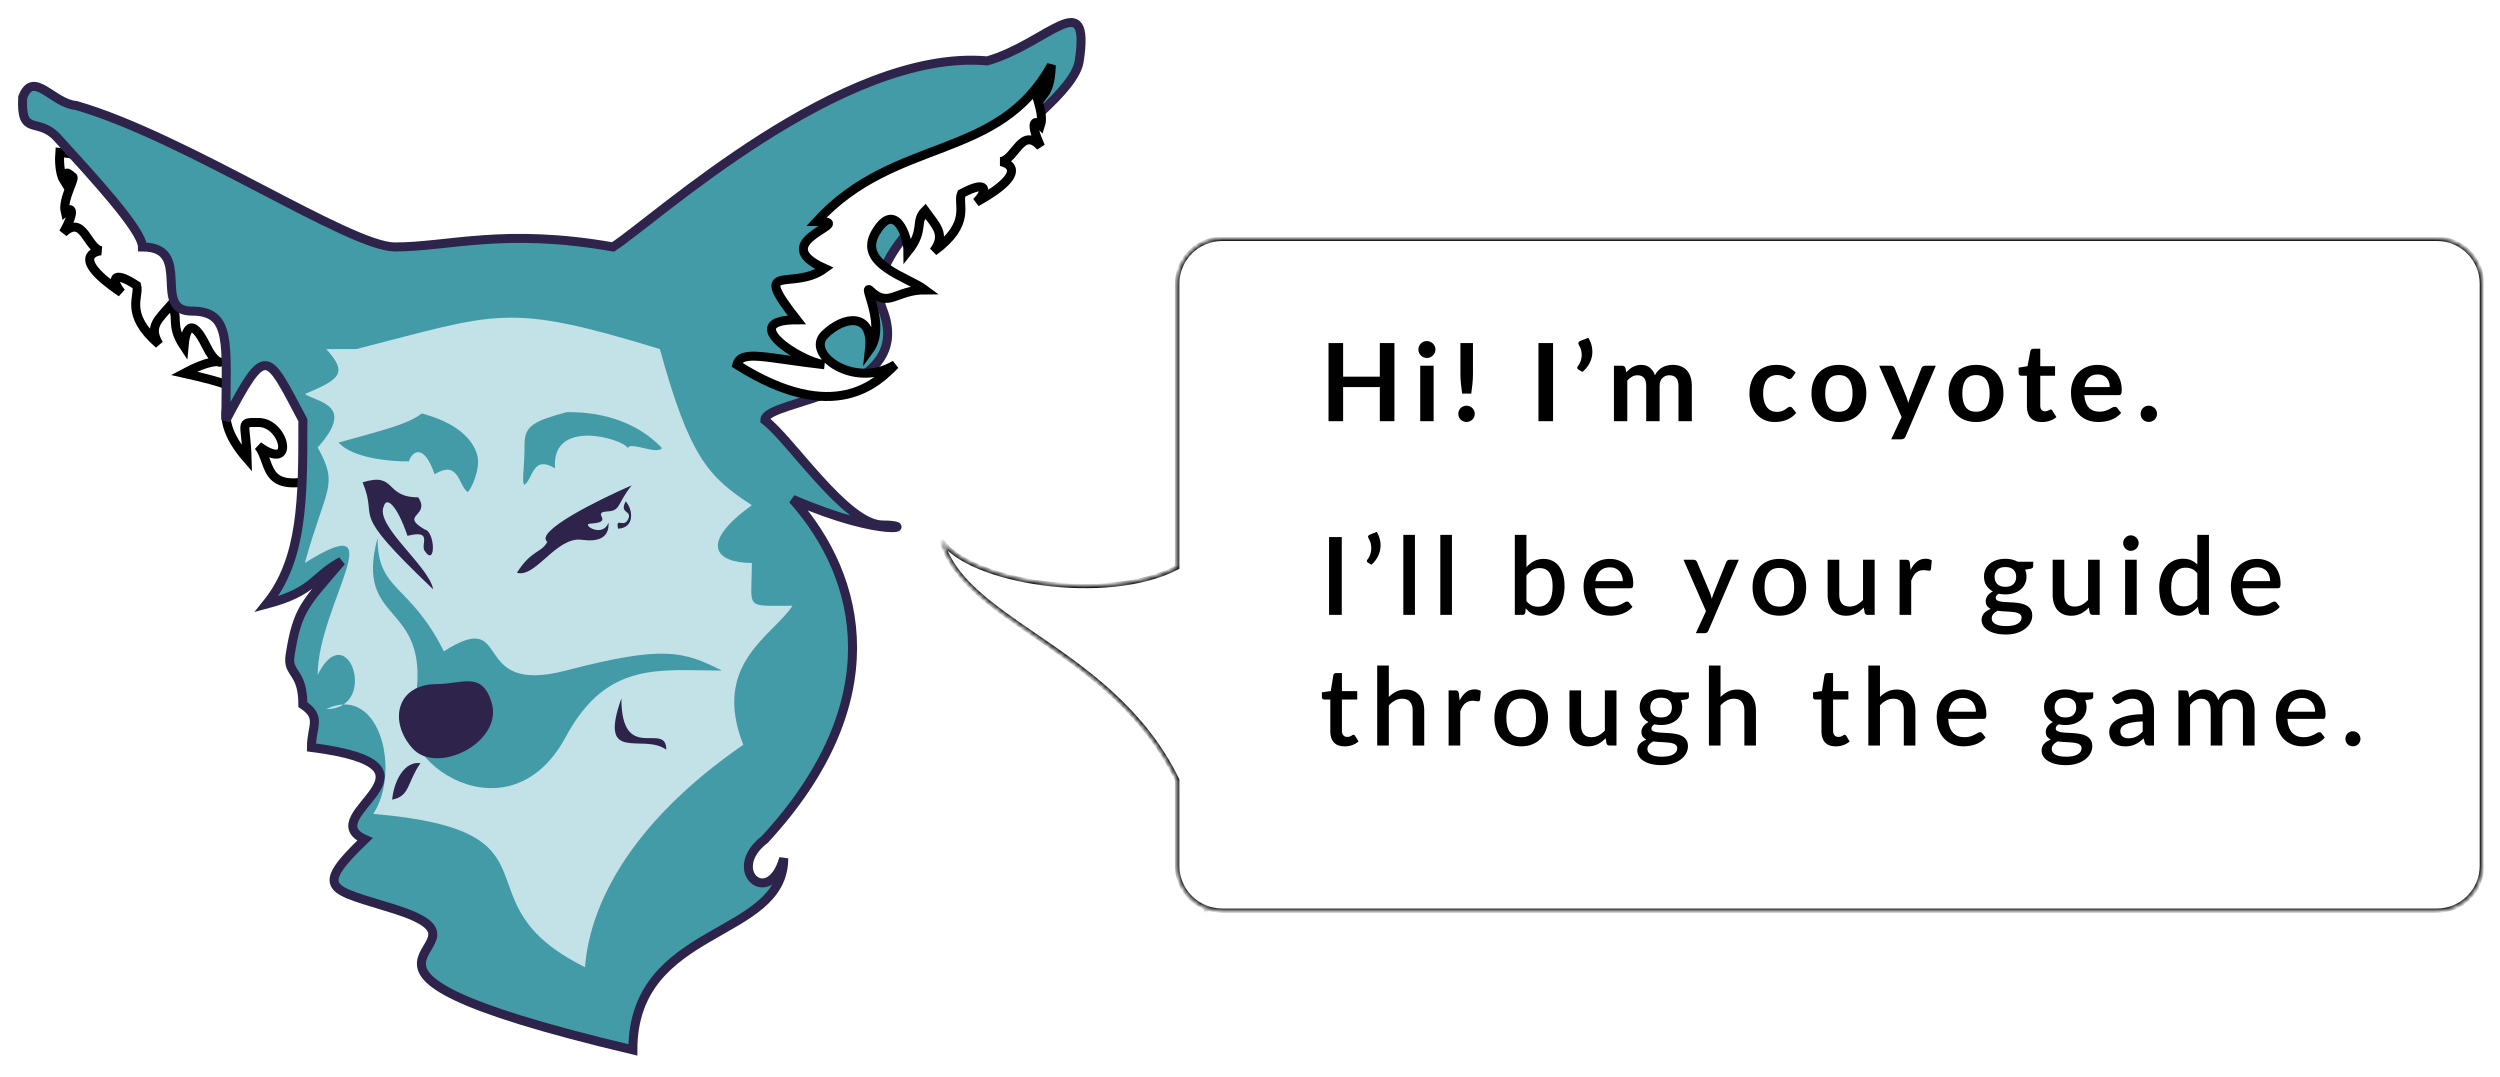 <svg width="555" height="239" viewBox="0 0 555 239" fill="none" xmlns="http://www.w3.org/2000/svg">
<g filter="url(#filter0_d_242_280)">
<mask id="path-1-inside-1_242_280" fill="white">
<path fill-rule="evenodd" clip-rule="evenodd" d="M271.327 49C265.805 49 261.327 53.477 261.327 59V121.962C245.769 130.107 215.032 125.158 209 115.905C211.375 124.522 219.842 130.321 229.639 137.031C240.834 144.699 253.766 153.556 261.327 169.165V188.191C261.327 192.448 263.988 196.084 267.737 197.527C267.758 198.34 267.769 199.164 267.769 200V197.539C268.875 197.96 270.074 198.191 271.327 198.191H541C546.522 198.191 551 193.713 551 188.191V59C551 53.477 546.522 49 541 49H271.327Z"/>
</mask>
<path fill-rule="evenodd" clip-rule="evenodd" d="M271.327 49C265.805 49 261.327 53.477 261.327 59V121.962C245.769 130.107 215.032 125.158 209 115.905C211.375 124.522 219.842 130.321 229.639 137.031C240.834 144.699 253.766 153.556 261.327 169.165V188.191C261.327 192.448 263.988 196.084 267.737 197.527C267.758 198.34 267.769 199.164 267.769 200V197.539C268.875 197.96 270.074 198.191 271.327 198.191H541C546.522 198.191 551 193.713 551 188.191V59C551 53.477 546.522 49 541 49H271.327Z" fill="white"/>
<path d="M261.327 121.962L261.559 122.405L261.827 122.264V121.962H261.327ZM209 115.905L209.419 115.632L208.518 116.038L209 115.905ZM229.639 137.031L229.357 137.444L229.357 137.444L229.639 137.031ZM261.327 169.165H261.827V169.051L261.777 168.947L261.327 169.165ZM267.737 197.527L268.237 197.513L268.228 197.18L267.917 197.06L267.737 197.527ZM267.769 197.539L267.947 197.072L267.269 196.814V197.539H267.769ZM261.827 59C261.827 53.753 266.081 49.5 271.327 49.5V48.5C265.528 48.5 260.827 53.201 260.827 59H261.827ZM261.827 121.962V59H260.827V121.962H261.827ZM208.581 116.178C210.173 118.619 213.339 120.712 217.343 122.363C221.364 124.021 226.301 125.261 231.526 125.954C241.956 127.336 253.65 126.546 261.559 122.405L261.096 121.519C253.447 125.523 241.993 126.332 231.657 124.962C226.499 124.279 221.649 123.056 217.724 121.438C213.782 119.813 210.844 117.818 209.419 115.632L208.581 116.178ZM229.922 136.619C225.015 133.258 220.482 130.152 216.876 126.816C213.275 123.485 210.636 119.957 209.482 115.772L208.518 116.038C209.74 120.47 212.522 124.15 216.197 127.55C219.867 130.946 224.466 134.094 229.357 137.444L229.922 136.619ZM261.777 168.947C254.15 153.203 241.107 144.28 229.922 136.619L229.357 137.444C240.561 145.118 253.381 153.909 260.877 169.383L261.777 168.947ZM261.827 188.191V169.165H260.827V188.191H261.827ZM267.917 197.06C264.354 195.689 261.827 192.234 261.827 188.191H260.827C260.827 192.662 263.622 196.479 267.558 197.993L267.917 197.06ZM268.269 200C268.269 199.16 268.258 198.331 268.237 197.513L267.237 197.54C267.259 198.348 267.269 199.168 267.269 200H268.269ZM267.269 197.539V200H268.269V197.539H267.269ZM271.327 197.691C270.136 197.691 268.997 197.471 267.947 197.072L267.591 198.006C268.753 198.449 270.012 198.691 271.327 198.691V197.691ZM541 197.691H271.327V198.691H541V197.691ZM550.5 188.191C550.5 193.437 546.246 197.691 541 197.691V198.691C546.799 198.691 551.5 193.99 551.5 188.191H550.5ZM550.5 59V188.191H551.5V59H550.5ZM541 49.5C546.246 49.5 550.5 53.753 550.5 59H551.5C551.5 53.201 546.799 48.5 541 48.5V49.5ZM271.327 49.5H541V48.5H271.327V49.5Z" fill="black" mask="url(#path-1-inside-1_242_280)"/>
</g>
<path d="M309.56 76.154V93.506H306.32V85.922H298.172V93.506H294.932V76.154H298.172V83.618H306.32V76.154H309.56ZM318.264 81.194V93.506H315.288V81.194H318.264ZM318.672 77.606C318.672 77.862 318.62 78.102 318.516 78.326C318.412 78.55 318.272 78.746 318.096 78.914C317.928 79.082 317.728 79.218 317.496 79.322C317.264 79.418 317.016 79.466 316.752 79.466C316.496 79.466 316.252 79.418 316.02 79.322C315.796 79.218 315.6 79.082 315.432 78.914C315.264 78.746 315.128 78.55 315.024 78.326C314.928 78.102 314.88 77.862 314.88 77.606C314.88 77.342 314.928 77.094 315.024 76.862C315.128 76.63 315.264 76.43 315.432 76.262C315.6 76.094 315.796 75.962 316.02 75.866C316.252 75.762 316.496 75.71 316.752 75.71C317.016 75.71 317.264 75.762 317.496 75.866C317.728 75.962 317.928 76.094 318.096 76.262C318.272 76.43 318.412 76.63 318.516 76.862C318.62 77.094 318.672 77.342 318.672 77.606ZM326.998 76.154V83.018C326.998 83.746 326.962 84.462 326.89 85.166C326.818 85.862 326.726 86.602 326.614 87.386H324.598C324.486 86.602 324.394 85.862 324.322 85.166C324.25 84.462 324.214 83.746 324.214 83.018V76.154H326.998ZM323.746 91.874C323.746 91.626 323.79 91.39 323.878 91.166C323.974 90.942 324.102 90.75 324.262 90.59C324.43 90.43 324.626 90.302 324.85 90.206C325.074 90.11 325.314 90.062 325.57 90.062C325.818 90.062 326.054 90.11 326.278 90.206C326.502 90.302 326.694 90.43 326.854 90.59C327.022 90.75 327.154 90.942 327.25 91.166C327.346 91.39 327.394 91.626 327.394 91.874C327.394 92.13 327.346 92.37 327.25 92.594C327.154 92.81 327.022 92.998 326.854 93.158C326.694 93.318 326.502 93.442 326.278 93.53C326.054 93.626 325.818 93.674 325.57 93.674C325.314 93.674 325.074 93.626 324.85 93.53C324.626 93.442 324.43 93.318 324.262 93.158C324.102 92.998 323.974 92.81 323.878 92.594C323.79 92.37 323.746 92.13 323.746 91.874ZM344.78 93.506H341.54V76.154H344.78V93.506ZM352.613 74.99C352.997 75.622 353.257 76.282 353.393 76.97C353.529 77.65 353.541 78.326 353.429 78.998C353.317 79.662 353.081 80.302 352.721 80.918C352.369 81.526 351.893 82.074 351.293 82.562L350.357 81.998C350.277 81.95 350.221 81.894 350.189 81.83C350.157 81.758 350.141 81.69 350.141 81.626C350.149 81.554 350.165 81.486 350.189 81.422C350.221 81.358 350.261 81.302 350.309 81.254C350.477 81.054 350.637 80.79 350.789 80.462C350.941 80.134 351.045 79.766 351.101 79.358C351.165 78.95 351.157 78.514 351.077 78.05C351.005 77.586 350.825 77.122 350.537 76.658C350.401 76.426 350.361 76.226 350.417 76.058C350.481 75.882 350.613 75.758 350.813 75.686L352.613 74.99ZM358.294 93.506V81.194H360.106C360.49 81.194 360.742 81.374 360.862 81.734L361.054 82.646C361.27 82.406 361.494 82.186 361.726 81.986C361.966 81.786 362.218 81.614 362.482 81.47C362.754 81.326 363.042 81.214 363.346 81.134C363.658 81.046 363.998 81.002 364.366 81.002C365.142 81.002 365.778 81.214 366.274 81.638C366.778 82.054 367.154 82.61 367.402 83.306C367.594 82.898 367.834 82.55 368.122 82.262C368.41 81.966 368.726 81.726 369.07 81.542C369.414 81.358 369.778 81.222 370.162 81.134C370.554 81.046 370.946 81.002 371.338 81.002C372.018 81.002 372.622 81.106 373.15 81.314C373.678 81.522 374.122 81.826 374.482 82.226C374.842 82.626 375.114 83.114 375.298 83.69C375.49 84.266 375.586 84.926 375.586 85.67V93.506H372.622V85.67C372.622 84.886 372.45 84.298 372.106 83.906C371.762 83.506 371.258 83.306 370.594 83.306C370.29 83.306 370.006 83.358 369.742 83.462C369.486 83.566 369.258 83.718 369.058 83.918C368.866 84.11 368.714 84.354 368.602 84.65C368.49 84.946 368.434 85.286 368.434 85.67V93.506H365.458V85.67C365.458 84.846 365.29 84.246 364.954 83.87C364.626 83.494 364.142 83.306 363.502 83.306C363.07 83.306 362.666 83.414 362.29 83.63C361.922 83.838 361.578 84.126 361.258 84.494V93.506H358.294ZM397.859 83.798C397.771 83.91 397.683 83.998 397.595 84.062C397.515 84.126 397.395 84.158 397.235 84.158C397.083 84.158 396.935 84.114 396.791 84.026C396.647 83.93 396.475 83.826 396.275 83.714C396.075 83.594 395.835 83.49 395.555 83.402C395.283 83.306 394.943 83.258 394.535 83.258C394.015 83.258 393.559 83.354 393.167 83.546C392.775 83.73 392.447 83.998 392.183 84.35C391.927 84.702 391.735 85.13 391.607 85.634C391.479 86.13 391.415 86.694 391.415 87.326C391.415 87.982 391.483 88.566 391.619 89.078C391.763 89.59 391.967 90.022 392.231 90.374C392.495 90.718 392.815 90.982 393.191 91.166C393.567 91.342 393.991 91.43 394.463 91.43C394.935 91.43 395.315 91.374 395.603 91.262C395.899 91.142 396.147 91.014 396.347 90.878C396.547 90.734 396.719 90.606 396.863 90.494C397.015 90.374 397.183 90.314 397.367 90.314C397.607 90.314 397.787 90.406 397.907 90.59L398.759 91.67C398.431 92.054 398.075 92.378 397.691 92.642C397.307 92.898 396.907 93.106 396.491 93.266C396.083 93.418 395.659 93.526 395.219 93.59C394.787 93.654 394.355 93.686 393.923 93.686C393.163 93.686 392.447 93.546 391.775 93.266C391.103 92.978 390.515 92.562 390.011 92.018C389.507 91.474 389.107 90.81 388.811 90.026C388.523 89.234 388.379 88.334 388.379 87.326C388.379 86.422 388.507 85.586 388.763 84.818C389.027 84.042 389.411 83.374 389.915 82.814C390.419 82.246 391.043 81.802 391.787 81.482C392.531 81.162 393.387 81.002 394.355 81.002C395.275 81.002 396.079 81.15 396.767 81.446C397.463 81.742 398.087 82.166 398.639 82.718L397.859 83.798ZM408.254 81.002C409.166 81.002 409.994 81.15 410.738 81.446C411.49 81.742 412.13 82.162 412.658 82.706C413.194 83.25 413.606 83.914 413.894 84.698C414.182 85.482 414.326 86.358 414.326 87.326C414.326 88.302 414.182 89.182 413.894 89.966C413.606 90.75 413.194 91.418 412.658 91.97C412.13 92.522 411.49 92.946 410.738 93.242C409.994 93.538 409.166 93.686 408.254 93.686C407.334 93.686 406.498 93.538 405.746 93.242C404.994 92.946 404.35 92.522 403.814 91.97C403.286 91.418 402.874 90.75 402.578 89.966C402.29 89.182 402.146 88.302 402.146 87.326C402.146 86.358 402.29 85.482 402.578 84.698C402.874 83.914 403.286 83.25 403.814 82.706C404.35 82.162 404.994 81.742 405.746 81.446C406.498 81.15 407.334 81.002 408.254 81.002ZM408.254 91.406C409.278 91.406 410.034 91.062 410.522 90.374C411.018 89.686 411.266 88.678 411.266 87.35C411.266 86.022 411.018 85.01 410.522 84.314C410.034 83.618 409.278 83.27 408.254 83.27C407.214 83.27 406.442 83.622 405.938 84.326C405.442 85.022 405.194 86.03 405.194 87.35C405.194 88.67 405.442 89.678 405.938 90.374C406.442 91.062 407.214 91.406 408.254 91.406ZM429.75 81.194L423.042 96.89C422.954 97.098 422.838 97.254 422.694 97.358C422.558 97.47 422.346 97.526 422.058 97.526H419.85L422.154 92.582L417.174 81.194H419.778C420.01 81.194 420.19 81.25 420.318 81.362C420.454 81.474 420.554 81.602 420.618 81.746L423.234 88.13C423.322 88.346 423.394 88.562 423.45 88.778C423.514 88.994 423.574 89.214 423.63 89.438C423.702 89.214 423.774 88.994 423.846 88.778C423.918 88.554 423.998 88.334 424.086 88.118L426.558 81.746C426.622 81.586 426.726 81.454 426.87 81.35C427.022 81.246 427.19 81.194 427.374 81.194H429.75ZM438.695 81.002C439.607 81.002 440.435 81.15 441.179 81.446C441.931 81.742 442.571 82.162 443.099 82.706C443.635 83.25 444.047 83.914 444.335 84.698C444.623 85.482 444.767 86.358 444.767 87.326C444.767 88.302 444.623 89.182 444.335 89.966C444.047 90.75 443.635 91.418 443.099 91.97C442.571 92.522 441.931 92.946 441.179 93.242C440.435 93.538 439.607 93.686 438.695 93.686C437.775 93.686 436.939 93.538 436.187 93.242C435.435 92.946 434.791 92.522 434.255 91.97C433.727 91.418 433.315 90.75 433.019 89.966C432.731 89.182 432.587 88.302 432.587 87.326C432.587 86.358 432.731 85.482 433.019 84.698C433.315 83.914 433.727 83.25 434.255 82.706C434.791 82.162 435.435 81.742 436.187 81.446C436.939 81.15 437.775 81.002 438.695 81.002ZM438.695 91.406C439.719 91.406 440.475 91.062 440.963 90.374C441.459 89.686 441.707 88.678 441.707 87.35C441.707 86.022 441.459 85.01 440.963 84.314C440.475 83.618 439.719 83.27 438.695 83.27C437.655 83.27 436.883 83.622 436.379 84.326C435.883 85.022 435.635 86.03 435.635 87.35C435.635 88.67 435.883 89.678 436.379 90.374C436.883 91.062 437.655 91.406 438.695 91.406ZM453.298 93.698C452.226 93.698 451.402 93.398 450.826 92.798C450.258 92.19 449.974 91.354 449.974 90.29V83.414H448.714C448.554 83.414 448.418 83.362 448.306 83.258C448.194 83.154 448.138 82.998 448.138 82.79V81.614L450.118 81.29L450.742 77.93C450.782 77.77 450.858 77.646 450.97 77.558C451.082 77.47 451.226 77.426 451.402 77.426H452.938V81.302H456.226V83.414H452.938V90.086C452.938 90.47 453.03 90.77 453.214 90.986C453.406 91.202 453.666 91.31 453.994 91.31C454.178 91.31 454.33 91.29 454.45 91.25C454.578 91.202 454.686 91.154 454.774 91.106C454.87 91.058 454.954 91.014 455.026 90.974C455.098 90.926 455.17 90.902 455.242 90.902C455.33 90.902 455.402 90.926 455.458 90.974C455.514 91.014 455.574 91.078 455.638 91.166L456.526 92.606C456.094 92.966 455.598 93.238 455.038 93.422C454.478 93.606 453.898 93.698 453.298 93.698ZM468.362 85.934C468.362 85.55 468.306 85.19 468.194 84.854C468.09 84.51 467.93 84.21 467.714 83.954C467.498 83.698 467.222 83.498 466.886 83.354C466.558 83.202 466.174 83.126 465.734 83.126C464.878 83.126 464.202 83.37 463.706 83.858C463.218 84.346 462.906 85.038 462.77 85.934H468.362ZM462.71 87.722C462.758 88.354 462.87 88.902 463.046 89.366C463.222 89.822 463.454 90.202 463.742 90.506C464.03 90.802 464.37 91.026 464.762 91.178C465.162 91.322 465.602 91.394 466.082 91.394C466.562 91.394 466.974 91.338 467.318 91.226C467.67 91.114 467.974 90.99 468.23 90.854C468.494 90.718 468.722 90.594 468.914 90.482C469.114 90.37 469.306 90.314 469.49 90.314C469.738 90.314 469.922 90.406 470.042 90.59L470.894 91.67C470.566 92.054 470.198 92.378 469.79 92.642C469.382 92.898 468.954 93.106 468.506 93.266C468.066 93.418 467.614 93.526 467.15 93.59C466.694 93.654 466.25 93.686 465.818 93.686C464.962 93.686 464.166 93.546 463.43 93.266C462.694 92.978 462.054 92.558 461.51 92.006C460.966 91.446 460.538 90.758 460.226 89.942C459.914 89.118 459.758 88.166 459.758 87.086C459.758 86.246 459.894 85.458 460.166 84.722C460.438 83.978 460.826 83.334 461.33 82.79C461.842 82.238 462.462 81.802 463.19 81.482C463.926 81.162 464.754 81.002 465.674 81.002C466.45 81.002 467.166 81.126 467.822 81.374C468.478 81.622 469.042 81.986 469.514 82.466C469.986 82.938 470.354 83.522 470.618 84.218C470.89 84.906 471.026 85.694 471.026 86.582C471.026 87.03 470.978 87.334 470.882 87.494C470.786 87.646 470.602 87.722 470.33 87.722H462.71ZM475.218 91.874C475.218 91.626 475.262 91.39 475.35 91.166C475.446 90.942 475.574 90.75 475.734 90.59C475.894 90.43 476.086 90.302 476.31 90.206C476.534 90.11 476.774 90.062 477.03 90.062C477.286 90.062 477.522 90.11 477.738 90.206C477.962 90.302 478.154 90.43 478.314 90.59C478.482 90.75 478.614 90.942 478.71 91.166C478.806 91.39 478.854 91.626 478.854 91.874C478.854 92.13 478.806 92.37 478.71 92.594C478.614 92.81 478.482 92.998 478.314 93.158C478.154 93.318 477.962 93.442 477.738 93.53C477.522 93.626 477.286 93.674 477.03 93.674C476.774 93.674 476.534 93.626 476.31 93.53C476.086 93.442 475.894 93.318 475.734 93.158C475.574 92.998 475.446 92.81 475.35 92.594C475.262 92.37 475.218 92.13 475.218 91.874ZM297.872 136.506H295.052V119.226H297.872V136.506ZM305.65 118.074C306.01 118.682 306.254 119.318 306.382 119.982C306.51 120.638 306.522 121.29 306.418 121.938C306.314 122.578 306.094 123.194 305.758 123.786C305.43 124.378 304.99 124.906 304.438 125.37L303.634 124.878C303.498 124.79 303.434 124.678 303.442 124.542C303.458 124.398 303.506 124.286 303.586 124.206C303.77 123.982 303.938 123.698 304.09 123.354C304.242 123.01 304.342 122.634 304.39 122.226C304.446 121.81 304.434 121.374 304.354 120.918C304.282 120.462 304.11 120.01 303.838 119.562C303.71 119.354 303.674 119.174 303.73 119.022C303.786 118.87 303.902 118.762 304.078 118.698L305.65 118.074ZM314.117 118.746V136.506H311.537V118.746H314.117ZM322.33 118.746V136.506H319.75V118.746H322.33ZM338.871 133.434C339.231 133.898 339.623 134.226 340.047 134.418C340.479 134.602 340.947 134.694 341.451 134.694C342.467 134.694 343.259 134.326 343.827 133.59C344.395 132.854 344.679 131.714 344.679 130.17C344.679 128.762 344.431 127.734 343.935 127.086C343.447 126.438 342.747 126.114 341.835 126.114C341.203 126.114 340.651 126.258 340.179 126.546C339.715 126.826 339.279 127.23 338.871 127.758V133.434ZM338.871 125.886C339.375 125.334 339.939 124.894 340.563 124.566C341.187 124.238 341.899 124.074 342.699 124.074C343.411 124.074 344.051 124.214 344.619 124.494C345.195 124.766 345.683 125.162 346.083 125.682C346.483 126.202 346.791 126.834 347.007 127.578C347.223 128.314 347.331 129.146 347.331 130.074C347.331 131.066 347.207 131.97 346.959 132.786C346.719 133.594 346.371 134.29 345.915 134.874C345.459 135.45 344.907 135.898 344.259 136.218C343.611 136.53 342.887 136.686 342.087 136.686C341.695 136.686 341.339 136.646 341.019 136.566C340.699 136.494 340.403 136.386 340.131 136.242C339.859 136.098 339.607 135.926 339.375 135.726C339.151 135.526 338.935 135.298 338.727 135.042L338.619 135.99C338.579 136.174 338.507 136.306 338.403 136.386C338.299 136.466 338.155 136.506 337.971 136.506H336.291V118.746H338.871V125.886ZM360.266 129.006C360.266 128.574 360.202 128.174 360.074 127.806C359.954 127.43 359.774 127.106 359.534 126.834C359.294 126.554 358.994 126.338 358.634 126.186C358.282 126.026 357.874 125.946 357.41 125.946C356.474 125.946 355.738 126.214 355.202 126.75C354.666 127.286 354.326 128.038 354.182 129.006H360.266ZM354.11 130.59C354.142 131.286 354.25 131.89 354.434 132.402C354.618 132.906 354.862 133.326 355.166 133.662C355.478 133.998 355.846 134.25 356.27 134.418C356.702 134.578 357.182 134.658 357.71 134.658C358.214 134.658 358.65 134.602 359.018 134.49C359.386 134.37 359.706 134.242 359.978 134.106C360.25 133.962 360.482 133.834 360.674 133.722C360.866 133.602 361.042 133.542 361.202 133.542C361.41 133.542 361.57 133.622 361.682 133.782L362.414 134.73C362.11 135.09 361.766 135.394 361.382 135.642C360.998 135.89 360.59 136.094 360.158 136.254C359.726 136.406 359.282 136.514 358.826 136.578C358.37 136.65 357.926 136.686 357.494 136.686C356.646 136.686 355.858 136.546 355.13 136.266C354.41 135.978 353.782 135.558 353.246 135.006C352.718 134.454 352.302 133.77 351.998 132.954C351.702 132.138 351.554 131.198 351.554 130.134C351.554 129.286 351.686 128.494 351.95 127.758C352.222 127.022 352.606 126.382 353.102 125.838C353.606 125.294 354.214 124.866 354.926 124.554C355.646 124.234 356.458 124.074 357.362 124.074C358.114 124.074 358.81 124.198 359.45 124.446C360.09 124.686 360.642 125.042 361.106 125.514C361.57 125.986 361.93 126.566 362.186 127.254C362.45 127.934 362.582 128.71 362.582 129.582C362.582 129.982 362.538 130.25 362.45 130.386C362.362 130.522 362.202 130.59 361.97 130.59H354.11ZM386.015 124.266L379.271 139.986C379.183 140.17 379.075 140.314 378.947 140.418C378.827 140.522 378.639 140.574 378.383 140.574H376.475L378.731 135.678L373.739 124.266H375.983C376.199 124.266 376.363 124.318 376.475 124.422C376.595 124.518 376.683 124.634 376.739 124.77L379.655 131.718C379.727 131.918 379.791 132.118 379.847 132.318C379.911 132.51 379.971 132.71 380.027 132.918C380.091 132.71 380.155 132.506 380.219 132.306C380.283 132.106 380.355 131.906 380.435 131.706L383.231 124.77C383.287 124.626 383.379 124.506 383.507 124.41C383.643 124.314 383.791 124.266 383.951 124.266H386.015ZM395.034 124.074C395.938 124.074 396.754 124.222 397.482 124.518C398.218 124.814 398.842 125.234 399.354 125.778C399.874 126.322 400.274 126.982 400.554 127.758C400.834 128.534 400.974 129.406 400.974 130.374C400.974 131.342 400.834 132.214 400.554 132.99C400.274 133.766 399.874 134.43 399.354 134.982C398.842 135.526 398.218 135.946 397.482 136.242C396.754 136.538 395.938 136.686 395.034 136.686C394.122 136.686 393.298 136.538 392.562 136.242C391.834 135.946 391.21 135.526 390.69 134.982C390.17 134.43 389.77 133.766 389.49 132.99C389.21 132.214 389.07 131.342 389.07 130.374C389.07 129.406 389.21 128.534 389.49 127.758C389.77 126.982 390.17 126.322 390.69 125.778C391.21 125.234 391.834 124.814 392.562 124.518C393.298 124.222 394.122 124.074 395.034 124.074ZM395.034 134.67C396.138 134.67 396.958 134.302 397.494 133.566C398.038 132.822 398.31 131.762 398.31 130.386C398.31 129.01 398.038 127.95 397.494 127.206C396.958 126.454 396.138 126.078 395.034 126.078C393.914 126.078 393.082 126.454 392.538 127.206C391.994 127.95 391.722 129.01 391.722 130.386C391.722 131.762 391.994 132.822 392.538 133.566C393.082 134.302 393.914 134.67 395.034 134.67ZM416.173 124.266V136.506H414.613C414.269 136.506 414.049 136.342 413.953 136.014L413.761 134.874C413.505 135.146 413.233 135.394 412.945 135.618C412.665 135.842 412.365 136.034 412.045 136.194C411.725 136.354 411.381 136.478 411.013 136.566C410.653 136.654 410.265 136.698 409.849 136.698C409.177 136.698 408.585 136.586 408.073 136.362C407.561 136.138 407.129 135.822 406.777 135.414C406.433 135.006 406.173 134.518 405.997 133.95C405.821 133.374 405.733 132.742 405.733 132.054V124.266H408.313V132.054C408.313 132.878 408.501 133.518 408.877 133.974C409.261 134.43 409.841 134.658 410.617 134.658C411.185 134.658 411.713 134.53 412.201 134.274C412.697 134.01 413.161 133.65 413.593 133.194V124.266H416.173ZM424.142 126.534C424.526 125.758 424.99 125.15 425.534 124.71C426.078 124.262 426.73 124.038 427.49 124.038C427.754 124.038 428.002 124.07 428.234 124.134C428.466 124.19 428.674 124.278 428.858 124.398L428.678 126.342C428.646 126.478 428.594 126.574 428.522 126.63C428.458 126.678 428.37 126.702 428.258 126.702C428.138 126.702 427.966 126.682 427.742 126.642C427.518 126.594 427.282 126.57 427.034 126.57C426.674 126.57 426.354 126.622 426.074 126.726C425.802 126.83 425.554 126.982 425.33 127.182C425.114 127.382 424.922 127.626 424.754 127.914C424.586 128.202 424.43 128.53 424.286 128.898V136.506H421.706V124.266H423.206C423.478 124.266 423.666 124.318 423.77 124.422C423.874 124.518 423.946 124.69 423.986 124.938L424.142 126.534ZM445.195 130.278C445.995 130.278 446.595 130.074 446.995 129.666C447.395 129.258 447.595 128.726 447.595 128.07C447.595 127.398 447.395 126.866 446.995 126.474C446.595 126.082 445.995 125.886 445.195 125.886C444.403 125.886 443.803 126.082 443.395 126.474C442.995 126.866 442.795 127.398 442.795 128.07C442.795 128.39 442.847 128.686 442.951 128.958C443.055 129.23 443.207 129.466 443.407 129.666C443.607 129.858 443.855 130.01 444.151 130.122C444.455 130.226 444.803 130.278 445.195 130.278ZM448.783 137.106C448.783 136.834 448.703 136.618 448.543 136.458C448.391 136.29 448.183 136.162 447.919 136.074C447.655 135.978 447.347 135.91 446.995 135.87C446.643 135.822 446.267 135.79 445.867 135.774C445.475 135.75 445.071 135.73 444.655 135.714C444.247 135.69 443.851 135.65 443.467 135.594C443.083 135.794 442.767 136.034 442.519 136.314C442.279 136.594 442.159 136.918 442.159 137.286C442.159 137.526 442.219 137.75 442.339 137.958C442.467 138.166 442.659 138.346 442.915 138.498C443.179 138.65 443.511 138.77 443.911 138.858C444.319 138.946 444.807 138.99 445.375 138.99C446.511 138.99 447.363 138.814 447.931 138.462C448.499 138.11 448.783 137.658 448.783 137.106ZM451.375 124.71V125.67C451.375 125.99 451.183 126.186 450.799 126.258L449.575 126.462C449.783 126.926 449.887 127.442 449.887 128.01C449.887 128.61 449.767 129.154 449.527 129.642C449.295 130.13 448.971 130.546 448.555 130.89C448.139 131.234 447.643 131.498 447.067 131.682C446.491 131.866 445.867 131.958 445.195 131.958C444.939 131.958 444.687 131.946 444.439 131.922C444.199 131.89 443.963 131.85 443.731 131.802C443.499 131.938 443.327 132.082 443.215 132.234C443.103 132.386 443.047 132.542 443.047 132.702C443.047 132.966 443.163 133.162 443.395 133.29C443.627 133.418 443.931 133.51 444.307 133.566C444.691 133.622 445.127 133.658 445.615 133.674C446.103 133.69 446.599 133.718 447.103 133.758C447.607 133.798 448.103 133.866 448.591 133.962C449.079 134.05 449.511 134.202 449.887 134.418C450.271 134.626 450.579 134.91 450.811 135.27C451.043 135.63 451.159 136.098 451.159 136.674C451.159 137.202 451.027 137.718 450.763 138.222C450.499 138.726 450.115 139.174 449.611 139.566C449.115 139.958 448.507 140.27 447.787 140.502C447.067 140.742 446.247 140.862 445.327 140.862C444.415 140.862 443.619 140.774 442.939 140.598C442.267 140.422 441.703 140.182 441.247 139.878C440.799 139.582 440.463 139.238 440.239 138.846C440.023 138.454 439.915 138.046 439.915 137.622C439.915 137.046 440.095 136.554 440.455 136.146C440.823 135.738 441.319 135.418 441.943 135.186C441.607 135.026 441.335 134.806 441.127 134.526C440.927 134.246 440.827 133.878 440.827 133.422C440.827 133.062 440.959 132.686 441.223 132.294C441.487 131.902 441.883 131.57 442.411 131.298C441.803 130.962 441.323 130.518 440.971 129.966C440.619 129.406 440.443 128.754 440.443 128.01C440.443 127.402 440.559 126.854 440.791 126.366C441.031 125.878 441.363 125.462 441.787 125.118C442.211 124.774 442.711 124.51 443.287 124.326C443.871 124.142 444.507 124.05 445.195 124.05C446.251 124.05 447.171 124.27 447.955 124.71H451.375ZM466.133 124.266V136.506H464.573C464.229 136.506 464.009 136.342 463.913 136.014L463.721 134.874C463.465 135.146 463.193 135.394 462.905 135.618C462.625 135.842 462.325 136.034 462.005 136.194C461.685 136.354 461.341 136.478 460.973 136.566C460.613 136.654 460.225 136.698 459.809 136.698C459.137 136.698 458.545 136.586 458.033 136.362C457.521 136.138 457.089 135.822 456.737 135.414C456.393 135.006 456.133 134.518 455.957 133.95C455.781 133.374 455.693 132.742 455.693 132.054V124.266H458.273V132.054C458.273 132.878 458.461 133.518 458.837 133.974C459.221 134.43 459.801 134.658 460.577 134.658C461.145 134.658 461.673 134.53 462.161 134.274C462.657 134.01 463.121 133.65 463.553 133.194V124.266H466.133ZM474.354 124.266V136.506H471.774V124.266H474.354ZM474.786 120.57C474.786 120.802 474.738 121.022 474.642 121.23C474.554 121.438 474.43 121.622 474.27 121.782C474.11 121.934 473.922 122.058 473.706 122.154C473.498 122.242 473.274 122.286 473.034 122.286C472.802 122.286 472.582 122.242 472.374 122.154C472.174 122.058 471.998 121.934 471.846 121.782C471.694 121.622 471.57 121.438 471.474 121.23C471.386 121.022 471.342 120.802 471.342 120.57C471.342 120.33 471.386 120.106 471.474 119.898C471.57 119.69 471.694 119.51 471.846 119.358C471.998 119.198 472.174 119.074 472.374 118.986C472.582 118.89 472.802 118.842 473.034 118.842C473.274 118.842 473.498 118.89 473.706 118.986C473.922 119.074 474.11 119.198 474.27 119.358C474.43 119.51 474.554 119.69 474.642 119.898C474.738 120.106 474.786 120.33 474.786 120.57ZM487.807 127.278C487.447 126.814 487.051 126.49 486.619 126.306C486.187 126.122 485.719 126.03 485.215 126.03C484.207 126.03 483.419 126.402 482.851 127.146C482.283 127.882 481.999 128.974 481.999 130.422C481.999 131.174 482.063 131.818 482.191 132.354C482.319 132.882 482.503 133.314 482.743 133.65C482.983 133.986 483.275 134.23 483.619 134.382C483.963 134.534 484.351 134.61 484.783 134.61C485.439 134.61 486.003 134.47 486.475 134.19C486.955 133.902 487.399 133.498 487.807 132.978V127.278ZM490.387 118.746V136.506H488.827C488.483 136.506 488.263 136.342 488.167 136.014L487.939 134.682C487.427 135.282 486.843 135.766 486.187 136.134C485.539 136.502 484.783 136.686 483.919 136.686C483.231 136.686 482.607 136.55 482.047 136.278C481.487 135.998 481.007 135.594 480.607 135.066C480.207 134.538 479.895 133.886 479.671 133.11C479.455 132.326 479.347 131.43 479.347 130.422C479.347 129.51 479.467 128.666 479.707 127.89C479.955 127.114 480.307 126.442 480.763 125.874C481.219 125.298 481.771 124.85 482.419 124.53C483.075 124.202 483.807 124.038 484.615 124.038C485.335 124.038 485.947 124.154 486.451 124.386C486.955 124.61 487.407 124.926 487.807 125.334V118.746H490.387ZM503.97 129.006C503.97 128.574 503.906 128.174 503.778 127.806C503.658 127.43 503.478 127.106 503.238 126.834C502.998 126.554 502.698 126.338 502.338 126.186C501.986 126.026 501.578 125.946 501.114 125.946C500.178 125.946 499.442 126.214 498.906 126.75C498.37 127.286 498.03 128.038 497.886 129.006H503.97ZM497.814 130.59C497.846 131.286 497.954 131.89 498.138 132.402C498.322 132.906 498.566 133.326 498.87 133.662C499.182 133.998 499.55 134.25 499.974 134.418C500.406 134.578 500.886 134.658 501.414 134.658C501.918 134.658 502.354 134.602 502.722 134.49C503.09 134.37 503.41 134.242 503.682 134.106C503.954 133.962 504.186 133.834 504.378 133.722C504.57 133.602 504.746 133.542 504.906 133.542C505.114 133.542 505.274 133.622 505.386 133.782L506.118 134.73C505.814 135.09 505.47 135.394 505.086 135.642C504.702 135.89 504.294 136.094 503.862 136.254C503.43 136.406 502.986 136.514 502.53 136.578C502.074 136.65 501.63 136.686 501.198 136.686C500.35 136.686 499.562 136.546 498.834 136.266C498.114 135.978 497.486 135.558 496.95 135.006C496.422 134.454 496.006 133.77 495.702 132.954C495.406 132.138 495.258 131.198 495.258 130.134C495.258 129.286 495.39 128.494 495.654 127.758C495.926 127.022 496.31 126.382 496.806 125.838C497.31 125.294 497.918 124.866 498.63 124.554C499.35 124.234 500.162 124.074 501.066 124.074C501.818 124.074 502.514 124.198 503.154 124.446C503.794 124.686 504.346 125.042 504.81 125.514C505.274 125.986 505.634 126.566 505.89 127.254C506.154 127.934 506.286 128.71 506.286 129.582C506.286 129.982 506.242 130.25 506.154 130.386C506.066 130.522 505.906 130.59 505.674 130.59H497.814ZM298.496 165.698C297.48 165.698 296.696 165.414 296.144 164.846C295.6 164.27 295.328 163.462 295.328 162.422V155.294H293.984C293.84 155.294 293.716 155.25 293.612 155.162C293.508 155.066 293.456 154.926 293.456 154.742V153.698L295.436 153.41L296 149.87C296.04 149.734 296.108 149.626 296.204 149.546C296.3 149.458 296.428 149.414 296.588 149.414H297.908V153.434H301.304V155.294H297.908V162.242C297.908 162.682 298.016 163.018 298.232 163.25C298.448 163.482 298.736 163.598 299.096 163.598C299.296 163.598 299.468 163.574 299.612 163.526C299.756 163.47 299.88 163.414 299.984 163.358C300.088 163.294 300.176 163.238 300.248 163.19C300.328 163.134 300.404 163.106 300.476 163.106C300.62 163.106 300.736 163.186 300.824 163.346L301.592 164.606C301.192 164.958 300.72 165.23 300.176 165.422C299.632 165.606 299.072 165.698 298.496 165.698ZM308.318 154.718C308.822 154.222 309.374 153.826 309.974 153.53C310.574 153.226 311.274 153.074 312.074 153.074C312.746 153.074 313.334 153.186 313.838 153.41C314.35 153.634 314.778 153.95 315.122 154.358C315.474 154.766 315.738 155.258 315.914 155.834C316.09 156.402 316.178 157.03 316.178 157.718V165.506H313.61V157.718C313.61 156.894 313.418 156.254 313.034 155.798C312.658 155.342 312.082 155.114 311.306 155.114C310.73 155.114 310.194 155.246 309.698 155.51C309.21 155.774 308.75 156.134 308.318 156.59V165.506H305.738V147.746H308.318V154.718ZM324.027 155.534C324.411 154.758 324.875 154.15 325.419 153.71C325.963 153.262 326.615 153.038 327.375 153.038C327.639 153.038 327.887 153.07 328.119 153.134C328.351 153.19 328.559 153.278 328.743 153.398L328.563 155.342C328.531 155.478 328.479 155.574 328.407 155.63C328.343 155.678 328.255 155.702 328.143 155.702C328.023 155.702 327.851 155.682 327.627 155.642C327.403 155.594 327.167 155.57 326.919 155.57C326.559 155.57 326.239 155.622 325.959 155.726C325.687 155.83 325.439 155.982 325.215 156.182C324.999 156.382 324.807 156.626 324.639 156.914C324.471 157.202 324.315 157.53 324.171 157.898V165.506H321.591V153.266H323.091C323.363 153.266 323.551 153.318 323.655 153.422C323.759 153.518 323.831 153.69 323.871 153.938L324.027 155.534ZM337.72 153.074C338.624 153.074 339.44 153.222 340.168 153.518C340.904 153.814 341.528 154.234 342.04 154.778C342.56 155.322 342.96 155.982 343.24 156.758C343.52 157.534 343.66 158.406 343.66 159.374C343.66 160.342 343.52 161.214 343.24 161.99C342.96 162.766 342.56 163.43 342.04 163.982C341.528 164.526 340.904 164.946 340.168 165.242C339.44 165.538 338.624 165.686 337.72 165.686C336.808 165.686 335.984 165.538 335.248 165.242C334.52 164.946 333.896 164.526 333.376 163.982C332.856 163.43 332.456 162.766 332.176 161.99C331.896 161.214 331.756 160.342 331.756 159.374C331.756 158.406 331.896 157.534 332.176 156.758C332.456 155.982 332.856 155.322 333.376 154.778C333.896 154.234 334.52 153.814 335.248 153.518C335.984 153.222 336.808 153.074 337.72 153.074ZM337.72 163.67C338.824 163.67 339.644 163.302 340.18 162.566C340.724 161.822 340.996 160.762 340.996 159.386C340.996 158.01 340.724 156.95 340.18 156.206C339.644 155.454 338.824 155.078 337.72 155.078C336.6 155.078 335.768 155.454 335.224 156.206C334.68 156.95 334.408 158.01 334.408 159.386C334.408 160.762 334.68 161.822 335.224 162.566C335.768 163.302 336.6 163.67 337.72 163.67ZM358.859 153.266V165.506H357.299C356.955 165.506 356.735 165.342 356.639 165.014L356.447 163.874C356.191 164.146 355.919 164.394 355.631 164.618C355.351 164.842 355.051 165.034 354.731 165.194C354.411 165.354 354.067 165.478 353.699 165.566C353.339 165.654 352.951 165.698 352.535 165.698C351.863 165.698 351.271 165.586 350.759 165.362C350.247 165.138 349.815 164.822 349.463 164.414C349.119 164.006 348.859 163.518 348.683 162.95C348.507 162.374 348.419 161.742 348.419 161.054V153.266H350.999V161.054C350.999 161.878 351.187 162.518 351.563 162.974C351.947 163.43 352.527 163.658 353.303 163.658C353.871 163.658 354.399 163.53 354.887 163.274C355.383 163.01 355.847 162.65 356.279 162.194V153.266H358.859ZM368.76 159.278C369.56 159.278 370.16 159.074 370.56 158.666C370.96 158.258 371.16 157.726 371.16 157.07C371.16 156.398 370.96 155.866 370.56 155.474C370.16 155.082 369.56 154.886 368.76 154.886C367.968 154.886 367.368 155.082 366.96 155.474C366.56 155.866 366.36 156.398 366.36 157.07C366.36 157.39 366.412 157.686 366.516 157.958C366.62 158.23 366.772 158.466 366.972 158.666C367.172 158.858 367.42 159.01 367.716 159.122C368.02 159.226 368.368 159.278 368.76 159.278ZM372.348 166.106C372.348 165.834 372.268 165.618 372.108 165.458C371.956 165.29 371.748 165.162 371.484 165.074C371.22 164.978 370.912 164.91 370.56 164.87C370.208 164.822 369.832 164.79 369.432 164.774C369.04 164.75 368.636 164.73 368.22 164.714C367.812 164.69 367.416 164.65 367.032 164.594C366.648 164.794 366.332 165.034 366.084 165.314C365.844 165.594 365.724 165.918 365.724 166.286C365.724 166.526 365.784 166.75 365.904 166.958C366.032 167.166 366.224 167.346 366.48 167.498C366.744 167.65 367.076 167.77 367.476 167.858C367.884 167.946 368.372 167.99 368.94 167.99C370.076 167.99 370.928 167.814 371.496 167.462C372.064 167.11 372.348 166.658 372.348 166.106ZM374.94 153.71V154.67C374.94 154.99 374.748 155.186 374.364 155.258L373.14 155.462C373.348 155.926 373.452 156.442 373.452 157.01C373.452 157.61 373.332 158.154 373.092 158.642C372.86 159.13 372.536 159.546 372.12 159.89C371.704 160.234 371.208 160.498 370.632 160.682C370.056 160.866 369.432 160.958 368.76 160.958C368.504 160.958 368.252 160.946 368.004 160.922C367.764 160.89 367.528 160.85 367.296 160.802C367.064 160.938 366.892 161.082 366.78 161.234C366.668 161.386 366.612 161.542 366.612 161.702C366.612 161.966 366.728 162.162 366.96 162.29C367.192 162.418 367.496 162.51 367.872 162.566C368.256 162.622 368.692 162.658 369.18 162.674C369.668 162.69 370.164 162.718 370.668 162.758C371.172 162.798 371.668 162.866 372.156 162.962C372.644 163.05 373.076 163.202 373.452 163.418C373.836 163.626 374.144 163.91 374.376 164.27C374.608 164.63 374.724 165.098 374.724 165.674C374.724 166.202 374.592 166.718 374.328 167.222C374.064 167.726 373.68 168.174 373.176 168.566C372.68 168.958 372.072 169.27 371.352 169.502C370.632 169.742 369.812 169.862 368.892 169.862C367.98 169.862 367.184 169.774 366.504 169.598C365.832 169.422 365.268 169.182 364.812 168.878C364.364 168.582 364.028 168.238 363.804 167.846C363.588 167.454 363.48 167.046 363.48 166.622C363.48 166.046 363.66 165.554 364.02 165.146C364.388 164.738 364.884 164.418 365.508 164.186C365.172 164.026 364.9 163.806 364.692 163.526C364.492 163.246 364.392 162.878 364.392 162.422C364.392 162.062 364.524 161.686 364.788 161.294C365.052 160.902 365.448 160.57 365.976 160.298C365.368 159.962 364.888 159.518 364.536 158.966C364.184 158.406 364.008 157.754 364.008 157.01C364.008 156.402 364.124 155.854 364.356 155.366C364.596 154.878 364.928 154.462 365.352 154.118C365.776 153.774 366.276 153.51 366.852 153.326C367.436 153.142 368.072 153.05 368.76 153.05C369.816 153.05 370.736 153.27 371.52 153.71H374.94ZM381.958 154.718C382.462 154.222 383.014 153.826 383.614 153.53C384.214 153.226 384.914 153.074 385.714 153.074C386.386 153.074 386.974 153.186 387.478 153.41C387.99 153.634 388.418 153.95 388.762 154.358C389.114 154.766 389.378 155.258 389.554 155.834C389.73 156.402 389.818 157.03 389.818 157.718V165.506H387.25V157.718C387.25 156.894 387.058 156.254 386.674 155.798C386.298 155.342 385.722 155.114 384.946 155.114C384.37 155.114 383.834 155.246 383.338 155.51C382.85 155.774 382.39 156.134 381.958 156.59V165.506H379.378V147.746H381.958V154.718ZM407.532 165.698C406.516 165.698 405.732 165.414 405.18 164.846C404.636 164.27 404.364 163.462 404.364 162.422V155.294H403.02C402.876 155.294 402.752 155.25 402.648 155.162C402.544 155.066 402.492 154.926 402.492 154.742V153.698L404.472 153.41L405.036 149.87C405.076 149.734 405.144 149.626 405.24 149.546C405.336 149.458 405.464 149.414 405.624 149.414H406.944V153.434H410.34V155.294H406.944V162.242C406.944 162.682 407.052 163.018 407.268 163.25C407.484 163.482 407.772 163.598 408.132 163.598C408.332 163.598 408.504 163.574 408.648 163.526C408.792 163.47 408.916 163.414 409.02 163.358C409.124 163.294 409.212 163.238 409.284 163.19C409.364 163.134 409.44 163.106 409.512 163.106C409.656 163.106 409.772 163.186 409.86 163.346L410.628 164.606C410.228 164.958 409.756 165.23 409.212 165.422C408.668 165.606 408.108 165.698 407.532 165.698ZM417.354 154.718C417.858 154.222 418.41 153.826 419.01 153.53C419.61 153.226 420.31 153.074 421.11 153.074C421.782 153.074 422.37 153.186 422.874 153.41C423.386 153.634 423.814 153.95 424.158 154.358C424.51 154.766 424.774 155.258 424.95 155.834C425.126 156.402 425.214 157.03 425.214 157.718V165.506H422.646V157.718C422.646 156.894 422.454 156.254 422.07 155.798C421.694 155.342 421.118 155.114 420.342 155.114C419.766 155.114 419.23 155.246 418.734 155.51C418.246 155.774 417.786 156.134 417.354 156.59V165.506H414.774V147.746H417.354V154.718ZM438.655 158.006C438.655 157.574 438.591 157.174 438.463 156.806C438.343 156.43 438.163 156.106 437.923 155.834C437.683 155.554 437.383 155.338 437.023 155.186C436.671 155.026 436.263 154.946 435.799 154.946C434.863 154.946 434.127 155.214 433.591 155.75C433.055 156.286 432.715 157.038 432.571 158.006H438.655ZM432.499 159.59C432.531 160.286 432.639 160.89 432.823 161.402C433.007 161.906 433.251 162.326 433.555 162.662C433.867 162.998 434.235 163.25 434.659 163.418C435.091 163.578 435.571 163.658 436.099 163.658C436.603 163.658 437.039 163.602 437.407 163.49C437.775 163.37 438.095 163.242 438.367 163.106C438.639 162.962 438.871 162.834 439.063 162.722C439.255 162.602 439.431 162.542 439.591 162.542C439.799 162.542 439.959 162.622 440.071 162.782L440.803 163.73C440.499 164.09 440.155 164.394 439.771 164.642C439.387 164.89 438.979 165.094 438.547 165.254C438.115 165.406 437.671 165.514 437.215 165.578C436.759 165.65 436.315 165.686 435.883 165.686C435.035 165.686 434.247 165.546 433.519 165.266C432.799 164.978 432.171 164.558 431.635 164.006C431.107 163.454 430.691 162.77 430.387 161.954C430.091 161.138 429.943 160.198 429.943 159.134C429.943 158.286 430.075 157.494 430.339 156.758C430.611 156.022 430.995 155.382 431.491 154.838C431.995 154.294 432.603 153.866 433.315 153.554C434.035 153.234 434.847 153.074 435.751 153.074C436.503 153.074 437.199 153.198 437.839 153.446C438.479 153.686 439.031 154.042 439.495 154.514C439.959 154.986 440.319 155.566 440.575 156.254C440.839 156.934 440.971 157.71 440.971 158.582C440.971 158.982 440.927 159.25 440.839 159.386C440.751 159.522 440.591 159.59 440.359 159.59H432.499ZM458.521 159.278C459.321 159.278 459.921 159.074 460.321 158.666C460.721 158.258 460.921 157.726 460.921 157.07C460.921 156.398 460.721 155.866 460.321 155.474C459.921 155.082 459.321 154.886 458.521 154.886C457.729 154.886 457.129 155.082 456.721 155.474C456.321 155.866 456.121 156.398 456.121 157.07C456.121 157.39 456.173 157.686 456.277 157.958C456.381 158.23 456.533 158.466 456.733 158.666C456.933 158.858 457.181 159.01 457.477 159.122C457.781 159.226 458.129 159.278 458.521 159.278ZM462.109 166.106C462.109 165.834 462.029 165.618 461.869 165.458C461.717 165.29 461.509 165.162 461.245 165.074C460.981 164.978 460.673 164.91 460.321 164.87C459.969 164.822 459.593 164.79 459.193 164.774C458.801 164.75 458.397 164.73 457.981 164.714C457.573 164.69 457.177 164.65 456.793 164.594C456.409 164.794 456.093 165.034 455.845 165.314C455.605 165.594 455.485 165.918 455.485 166.286C455.485 166.526 455.545 166.75 455.665 166.958C455.793 167.166 455.985 167.346 456.241 167.498C456.505 167.65 456.837 167.77 457.237 167.858C457.645 167.946 458.133 167.99 458.701 167.99C459.837 167.99 460.689 167.814 461.257 167.462C461.825 167.11 462.109 166.658 462.109 166.106ZM464.701 153.71V154.67C464.701 154.99 464.509 155.186 464.125 155.258L462.901 155.462C463.109 155.926 463.213 156.442 463.213 157.01C463.213 157.61 463.093 158.154 462.853 158.642C462.621 159.13 462.297 159.546 461.881 159.89C461.465 160.234 460.969 160.498 460.393 160.682C459.817 160.866 459.193 160.958 458.521 160.958C458.265 160.958 458.013 160.946 457.765 160.922C457.525 160.89 457.289 160.85 457.057 160.802C456.825 160.938 456.653 161.082 456.541 161.234C456.429 161.386 456.373 161.542 456.373 161.702C456.373 161.966 456.489 162.162 456.721 162.29C456.953 162.418 457.257 162.51 457.633 162.566C458.017 162.622 458.453 162.658 458.941 162.674C459.429 162.69 459.925 162.718 460.429 162.758C460.933 162.798 461.429 162.866 461.917 162.962C462.405 163.05 462.837 163.202 463.213 163.418C463.597 163.626 463.905 163.91 464.137 164.27C464.369 164.63 464.485 165.098 464.485 165.674C464.485 166.202 464.353 166.718 464.089 167.222C463.825 167.726 463.441 168.174 462.937 168.566C462.441 168.958 461.833 169.27 461.113 169.502C460.393 169.742 459.573 169.862 458.653 169.862C457.741 169.862 456.945 169.774 456.265 169.598C455.593 169.422 455.029 169.182 454.573 168.878C454.125 168.582 453.789 168.238 453.565 167.846C453.349 167.454 453.241 167.046 453.241 166.622C453.241 166.046 453.421 165.554 453.781 165.146C454.149 164.738 454.645 164.418 455.269 164.186C454.933 164.026 454.661 163.806 454.453 163.526C454.253 163.246 454.153 162.878 454.153 162.422C454.153 162.062 454.285 161.686 454.549 161.294C454.813 160.902 455.209 160.57 455.737 160.298C455.129 159.962 454.649 159.518 454.297 158.966C453.945 158.406 453.769 157.754 453.769 157.01C453.769 156.402 453.885 155.854 454.117 155.366C454.357 154.878 454.689 154.462 455.113 154.118C455.537 153.774 456.037 153.51 456.613 153.326C457.197 153.142 457.833 153.05 458.521 153.05C459.577 153.05 460.497 153.27 461.281 153.71H464.701ZM475.679 160.154C474.759 160.186 473.983 160.262 473.351 160.382C472.719 160.494 472.207 160.642 471.815 160.826C471.423 161.002 471.139 161.214 470.963 161.462C470.795 161.71 470.711 161.982 470.711 162.278C470.711 162.566 470.755 162.814 470.843 163.022C470.939 163.222 471.067 163.39 471.227 163.526C471.395 163.654 471.587 163.75 471.803 163.814C472.027 163.87 472.271 163.898 472.535 163.898C473.207 163.898 473.783 163.774 474.263 163.526C474.751 163.27 475.223 162.902 475.679 162.422V160.154ZM468.839 154.97C470.223 153.682 471.871 153.038 473.783 153.038C474.487 153.038 475.111 153.154 475.655 153.386C476.207 153.61 476.667 153.93 477.035 154.346C477.411 154.762 477.695 155.258 477.887 155.834C478.087 156.402 478.187 157.034 478.187 157.73V165.506H477.035C476.787 165.506 476.599 165.47 476.471 165.398C476.343 165.318 476.235 165.162 476.147 164.93L475.895 163.934C475.583 164.214 475.275 164.466 474.971 164.69C474.667 164.906 474.351 165.09 474.023 165.242C473.703 165.394 473.355 165.506 472.979 165.578C472.611 165.658 472.203 165.698 471.755 165.698C471.259 165.698 470.795 165.63 470.363 165.494C469.939 165.358 469.571 165.154 469.259 164.882C468.947 164.602 468.699 164.258 468.515 163.85C468.339 163.442 468.251 162.962 468.251 162.41C468.251 161.938 468.375 161.478 468.623 161.03C468.879 160.582 469.295 160.182 469.871 159.83C470.455 159.47 471.219 159.174 472.163 158.942C473.115 158.71 474.287 158.578 475.679 158.546V157.73C475.679 156.85 475.491 156.194 475.115 155.762C474.739 155.33 474.187 155.114 473.459 155.114C472.963 155.114 472.547 155.178 472.211 155.306C471.875 155.426 471.583 155.558 471.335 155.702C471.087 155.846 470.867 155.982 470.675 156.11C470.483 156.23 470.279 156.29 470.063 156.29C469.887 156.29 469.735 156.246 469.607 156.158C469.487 156.062 469.387 155.946 469.307 155.81L468.839 154.97ZM483.61 165.506V153.266H485.17C485.522 153.266 485.746 153.43 485.842 153.758L486.01 154.826C486.234 154.57 486.466 154.338 486.706 154.13C486.946 153.914 487.202 153.73 487.474 153.578C487.754 153.418 488.05 153.294 488.362 153.206C488.682 153.118 489.026 153.074 489.394 153.074C489.786 153.074 490.146 153.13 490.474 153.242C490.802 153.354 491.09 153.514 491.338 153.722C491.594 153.93 491.814 154.182 491.998 154.478C492.182 154.774 492.334 155.106 492.454 155.474C492.638 155.05 492.87 154.686 493.15 154.382C493.43 154.078 493.742 153.83 494.086 153.638C494.43 153.446 494.794 153.306 495.178 153.218C495.57 153.122 495.966 153.074 496.366 153.074C497.022 153.074 497.606 153.178 498.118 153.386C498.638 153.594 499.074 153.898 499.426 154.298C499.786 154.69 500.058 155.174 500.242 155.75C500.426 156.326 500.518 156.982 500.518 157.718V165.506H497.938V157.718C497.938 156.854 497.75 156.206 497.374 155.774C497.006 155.334 496.458 155.114 495.73 155.114C495.402 155.114 495.094 155.17 494.806 155.282C494.518 155.394 494.266 155.558 494.05 155.774C493.834 155.99 493.662 156.262 493.534 156.59C493.414 156.91 493.354 157.286 493.354 157.718V165.506H490.774V157.718C490.774 156.822 490.594 156.166 490.234 155.75C489.874 155.326 489.346 155.114 488.65 155.114C488.17 155.114 487.726 155.238 487.318 155.486C486.91 155.726 486.534 156.058 486.19 156.482V165.506H483.61ZM513.959 158.006C513.959 157.574 513.895 157.174 513.767 156.806C513.647 156.43 513.467 156.106 513.227 155.834C512.987 155.554 512.687 155.338 512.327 155.186C511.975 155.026 511.567 154.946 511.103 154.946C510.167 154.946 509.431 155.214 508.895 155.75C508.359 156.286 508.019 157.038 507.875 158.006H513.959ZM507.803 159.59C507.835 160.286 507.943 160.89 508.127 161.402C508.311 161.906 508.555 162.326 508.859 162.662C509.171 162.998 509.539 163.25 509.963 163.418C510.395 163.578 510.875 163.658 511.403 163.658C511.907 163.658 512.343 163.602 512.711 163.49C513.079 163.37 513.399 163.242 513.671 163.106C513.943 162.962 514.175 162.834 514.367 162.722C514.559 162.602 514.735 162.542 514.895 162.542C515.103 162.542 515.263 162.622 515.375 162.782L516.107 163.73C515.803 164.09 515.459 164.394 515.075 164.642C514.691 164.89 514.283 165.094 513.851 165.254C513.419 165.406 512.975 165.514 512.519 165.578C512.063 165.65 511.619 165.686 511.187 165.686C510.339 165.686 509.551 165.546 508.823 165.266C508.103 164.978 507.475 164.558 506.939 164.006C506.411 163.454 505.995 162.77 505.691 161.954C505.395 161.138 505.247 160.198 505.247 159.134C505.247 158.286 505.379 157.494 505.643 156.758C505.915 156.022 506.299 155.382 506.795 154.838C507.299 154.294 507.907 153.866 508.619 153.554C509.339 153.234 510.151 153.074 511.055 153.074C511.807 153.074 512.503 153.198 513.143 153.446C513.783 153.686 514.335 154.042 514.799 154.514C515.263 154.986 515.623 155.566 515.879 156.254C516.143 156.934 516.275 157.71 516.275 158.582C516.275 158.982 516.231 159.25 516.143 159.386C516.055 159.522 515.895 159.59 515.663 159.59H507.803ZM520.685 164.018C520.685 163.786 520.725 163.57 520.805 163.37C520.893 163.162 521.009 162.982 521.153 162.83C521.305 162.678 521.481 162.558 521.681 162.47C521.889 162.382 522.109 162.338 522.341 162.338C522.573 162.338 522.789 162.382 522.989 162.47C523.197 162.558 523.377 162.678 523.529 162.83C523.681 162.982 523.801 163.162 523.889 163.37C523.977 163.57 524.021 163.786 524.021 164.018C524.021 164.258 523.977 164.478 523.889 164.678C523.801 164.878 523.681 165.054 523.529 165.206C523.377 165.358 523.197 165.474 522.989 165.554C522.789 165.642 522.573 165.686 522.341 165.686C522.109 165.686 521.889 165.642 521.681 165.554C521.481 165.474 521.305 165.358 521.153 165.206C521.009 165.054 520.893 164.878 520.805 164.678C520.725 164.478 520.685 164.258 520.685 164.018Z" fill="black"/>
<g filter="url(#filter1_d_242_280)">
<path d="M57.362 95.012C60.749 99.046 57.362 107.357 75.802 100.697C74.764 94.54 48.669 33.177 13.273 29.831C13.153 31.224 13.159 34.405 14.144 35.987C14.727 34.633 14.344 33.665 16.077 35.217C17.004 35.297 13.784 40.166 14.472 43.031C15.982 41.758 16.828 42.766 14.072 47.675C18.642 43.39 19.353 51.403 22.597 51.682C21.671 51.602 15.023 52.902 26.936 60.943C24.819 58.422 24.595 55.596 30.34 59.365C31.067 61.766 27.463 65.666 35.285 72.42C32.825 68.466 35.301 66.808 37.898 63.757C40.015 66.278 37.538 67.936 40.846 72.898C41.126 69.648 42.262 65.574 45.834 72.898C46.914 75.115 47.906 75.99 48.455 76.297C47.578 76.219 45.316 76.477 40.846 78.868C57.574 82.585 52.532 83.681 51.904 83.371C52.197 83.043 52.319 82.969 52.006 83.142C51.815 83.247 51.81 83.325 51.904 83.371C50.819 84.585 47.38 89.275 54.855 97.861C54.635 89.564 52.956 89.789 57.362 89.789C63.288 89.789 65.703 101.151 57.362 95.012Z" fill="white"/>
<path d="M13.273 29.831C13.153 31.224 13.159 34.405 14.144 35.987C14.727 34.633 14.344 33.665 16.077 35.217C17.004 35.297 13.784 40.166 14.472 43.031C15.982 41.758 16.828 42.766 14.072 47.675C18.642 43.39 19.353 51.403 22.597 51.682C21.671 51.602 15.023 52.902 26.936 60.943C24.819 58.422 24.595 55.596 30.34 59.365C31.067 61.766 27.463 65.666 35.285 72.42C32.825 68.466 35.301 66.808 37.898 63.757C40.015 66.278 37.538 67.936 40.846 72.898C41.126 69.648 42.262 65.574 45.834 72.898C49.405 80.222 52.006 72.898 40.846 78.868C60.078 83.142 50.536 83.951 52.006 83.142C53.476 82.333 45.359 86.953 54.855 97.861C54.635 89.564 52.956 89.789 57.362 89.789C63.288 89.789 65.703 101.151 57.362 95.012C60.749 99.046 57.362 107.357 75.802 100.697C74.764 94.54 48.669 33.177 13.273 29.831Z" stroke="black" stroke-width="2"/>
<path d="M136.087 50.822C111.872 46.548 99.527 50.822 87.657 50.822C77.627 50.822 41.154 26.413 16.91 19.419C11.688 19.01 7.414 11.413 5.04 17.585C4.565 26.607 8.364 21.762 12.762 26.607C20.741 35.395 31.629 47.146 31.629 50.822C43.025 50.822 33.529 65.066 42.55 65.066C51.571 65.066 50.147 72.188 50.147 89.281C59.168 72.188 59.168 74.087 67.24 89.281C67.24 106.849 67.24 120.144 59.168 130.115C69.967 127.266 69.492 123.942 75.787 120.619C67.715 130.115 66.01 131.142 64.391 141.51C63.724 145.783 67.24 144.834 67.24 152.431C71.513 155.279 69.139 157.179 69.139 161.927C102.376 166.2 69.139 177.121 81.009 182.344C69.139 193.739 73.559 193.377 87.657 197.844C115.526 206.673 57.993 209.511 140.495 229.083C140.495 201.231 173.992 204.618 173.992 186.552C170.781 197.844 160.819 189.187 169.798 182.344C197.812 151.956 191.64 124.417 175.971 106.849C196.863 115.87 203.985 112.547 195.913 112.547C187.841 112.547 175.496 93.555 169.798 89.281C169.798 84.566 203.641 84.091 195.913 64.624C188.751 46.581 237.696 22.333 239.595 9.514C242.128 -7.58 232.473 5.715 219.178 9.514C186.892 6.665 145.583 44.649 136.087 50.822Z" fill="#439BA8" stroke="#2E234A" stroke-width="2"/>
<path d="M79.07 73.496C110.882 65.424 112.307 63.05 146.493 73.496C153.14 97.711 157.413 101.984 166.91 108.157C155.039 116.703 158.838 120.977 166.91 120.977C166.91 131.422 165.01 130.473 175.931 130.473C171.658 137.12 157.888 143.293 165.01 161.335C138.896 179.378 130.824 197.895 129.875 210.715C100.437 196.146 127.026 180.477 82.869 176.679C88.325 168.285 85.248 152.101 76.263 152.391C75.302 153.026 74.038 153.413 72.423 153.413C73.801 152.752 75.083 152.43 76.263 152.391C82.363 148.36 76.266 134.331 70.524 145.816C70.524 130.473 88.091 108.157 67.675 120.977C72.423 103.883 75.272 103.883 70.524 95.337C79.07 85.841 70.524 85.366 67.675 83.467C75.746 80.143 77.171 78.719 72.423 73.496H79.07Z" fill="#C2E2E8"/>
<path d="M121.516 116.286C120.131 118.855 118.031 117.984 114.75 123.152C118.921 124.398 123.492 115.042 129.173 115.835C132.714 116.33 135.298 115.474 135.094 112.004C133.767 115.564 128.968 112.365 131.01 112.245C136.83 111.902 130.864 109.766 134.948 109.526C137.835 109.355 136.902 107.918 140.241 103.742C132.75 107.002 118.518 114.075 121.516 116.286Z" fill="#2E234A"/>
<path d="M137.223 113.371C140.932 113.153 140.563 109.195 138.915 107.302C137.529 109.871 139.881 109.332 139.629 110.742C138.784 113.777 136.538 110.427 137.223 113.371Z" fill="#2E234A"/>
<path d="M93.636 87.788C90.395 90.274 84.914 91.493 75.156 94.252C78.339 97.781 86.911 98.503 90.799 98.423C91.3 96.547 93.939 93.9 96.483 101.279C101.862 98.023 101.675 103.557 103.804 105.242C104.572 104.777 106.749 99.996 105.972 97.109C105.002 93.5 101.457 89.874 93.636 87.788Z" fill="#439BA8"/>
<path d="M92.839 106.407C85.242 106.407 88.091 100.71 80.494 103.084C84.293 112.105 76.696 108.307 96.163 126.824C95.213 121.601 83.038 112.58 85.242 108.307C85.743 106.43 87.922 107.575 90.465 114.954C96.163 113.529 93.314 116.853 94.264 118.278C96.796 122.076 96.638 113.987 94.264 113.529C88.566 110.206 95.688 110.681 92.839 106.407Z" fill="#2E234A"/>
<path d="M125.84 87.493C128.925 87.493 139.371 87.493 146.968 95.487C145.773 97.048 139.846 93.897 139.371 95.487C138.421 93.422 122.278 88.682 123.221 99.974C118.242 96.968 118.421 102.087 116.454 103.647C115.743 103.218 116.454 99.974 116.454 94.537C116.454 90.523 118.607 89.43 125.84 87.493Z" fill="#439BA8"/>
<path d="M92.365 150.564C95.214 129.198 78.596 134.896 83.818 115.429C83.818 127.384 90.941 125.4 98.537 140.593C114.206 130.622 103.76 150.564 125.601 144.867C147.443 139.169 151.716 140.593 160.263 144.867C146.493 144.867 134.75 142.595 125.601 159.586C112.307 184.276 83.818 162.909 92.365 150.564Z" fill="#439BA8"/>
<path d="M91.55 162.108C86.14 156.005 88.169 147.868 96.96 147.868C102.595 147.868 106.968 144.884 109.132 151.936C111.837 160.752 96.96 168.211 91.55 162.108Z" fill="#2E234A"/>
<path d="M137.946 151.039C132.723 165.758 142.694 158.636 147.917 162.434C147.917 155.977 137.946 165.758 137.946 151.039Z" fill="#2E234A"/>
<path d="M93.336 165.427C89.917 164.918 87.522 169.045 87.052 173.524C91.06 172.737 90.312 169.79 93.336 165.427Z" fill="#2E234A"/>
<path d="M198.721 76.969C194.923 80.768 185.427 90.739 163.585 76.969C164.479 73.519 170.233 75.545 183.053 76.969C177.355 76.253 163.585 66.998 176.88 66.998C166.434 53.704 175.93 60.826 183.053 55.603C169.283 49.43 191.124 45.157 181.303 45.157C198.721 26.165 221.685 31.886 233.382 10.496C233.382 11.921 233.097 15.149 231.958 16.669C231.483 15.244 231.958 14.295 230.058 15.719C229.109 15.719 231.958 20.942 231.008 23.791C229.584 22.366 228.634 23.316 231.008 28.539C226.735 23.791 225.31 31.862 221.987 31.862C222.936 31.862 229.584 33.762 216.764 40.884C219.138 38.51 219.613 35.661 213.44 38.985C212.491 41.359 215.814 45.632 207.268 51.804C210.117 48.006 207.743 46.107 205.369 42.783C202.994 45.157 205.369 47.056 201.57 51.804C201.57 48.481 198.721 40.409 194.448 47.531C190.175 54.653 201.57 57.502 205.369 60.351C198.721 60.351 197.297 64.624 193.024 60.351C191.599 59.401 196.822 68.423 193.024 73.645C193.973 65.243 187.326 66.049 183.053 70.322C178.779 74.595 189.7 82.472 198.721 76.969Z" fill="white" stroke="black" stroke-width="2"/>
</g>
<defs>
<filter id="filter0_d_242_280" x="205" y="49" width="350" height="159" filterUnits="userSpaceOnUse" color-interpolation-filters="sRGB">
<feFlood flood-opacity="0" result="BackgroundImageFix"/>
<feColorMatrix in="SourceAlpha" type="matrix" values="0 0 0 0 0 0 0 0 0 0 0 0 0 0 0 0 0 0 127 0" result="hardAlpha"/>
<feOffset dy="4"/>
<feGaussianBlur stdDeviation="2"/>
<feComposite in2="hardAlpha" operator="out"/>
<feColorMatrix type="matrix" values="0 0 0 0 0 0 0 0 0 0 0 0 0 0 0 0 0 0 0.25 0"/>
<feBlend mode="normal" in2="BackgroundImageFix" result="effect1_dropShadow_242_280"/>
<feBlend mode="normal" in="SourceGraphic" in2="effect1_dropShadow_242_280" result="shape"/>
</filter>
<filter id="filter1_d_242_280" x="0" y="0" width="245" height="238.348" filterUnits="userSpaceOnUse" color-interpolation-filters="sRGB">
<feFlood flood-opacity="0" result="BackgroundImageFix"/>
<feColorMatrix in="SourceAlpha" type="matrix" values="0 0 0 0 0 0 0 0 0 0 0 0 0 0 0 0 0 0 127 0" result="hardAlpha"/>
<feOffset dy="4"/>
<feGaussianBlur stdDeviation="2"/>
<feComposite in2="hardAlpha" operator="out"/>
<feColorMatrix type="matrix" values="0 0 0 0 0 0 0 0 0 0 0 0 0 0 0 0 0 0 0.25 0"/>
<feBlend mode="normal" in2="BackgroundImageFix" result="effect1_dropShadow_242_280"/>
<feBlend mode="normal" in="SourceGraphic" in2="effect1_dropShadow_242_280" result="shape"/>
</filter>
</defs>
</svg>

